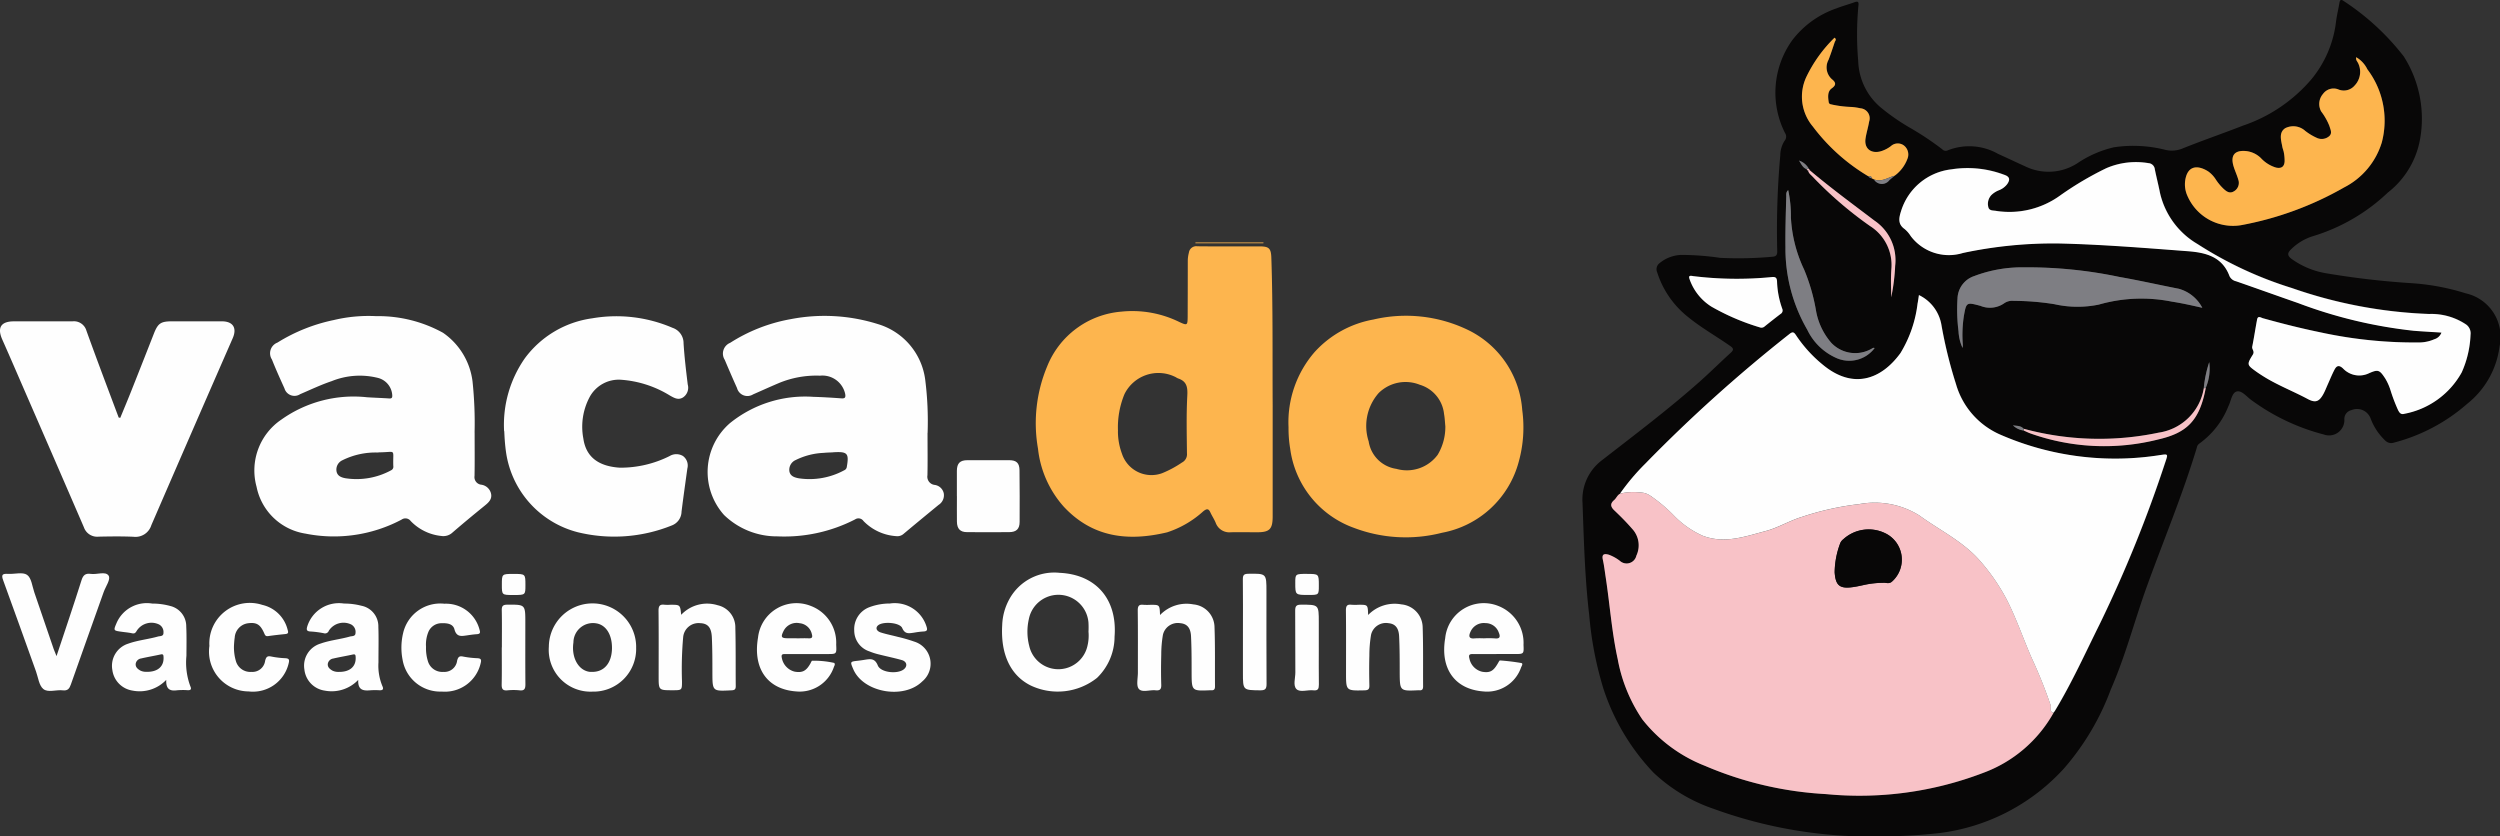 <svg xmlns="http://www.w3.org/2000/svg" xmlns:xlink="http://www.w3.org/1999/xlink" width="186.109" height="62.27" viewBox="0 0 186.109 62.27">
    <rect x="0" y="0" width="186.109" height="62.27" fill="#333333" stroke="none"/>
    <defs>
      <clipPath id="clip-path">
        <rect id="Rectángulo_2" data-name="Rectángulo 2" width="186.109" height="62.27" fill="none"/>
      </clipPath>
    </defs>
    <g id="Grupo_3" data-name="Grupo 3" clip-path="url(#clip-path)">
      <path id="Trazado_44" data-name="Trazado 44" d="M139.831,62.269a34.129,34.129,0,0,1-12.242-2.049,12.251,12.251,0,0,1-4.5-2.706,16.5,16.5,0,0,1-3.726-6.249,26.209,26.209,0,0,1-1.054-5.46c-.328-2.777-.4-5.567-.5-8.356a3.661,3.661,0,0,1,1.463-3.2c2.456-1.909,4.941-3.782,7.269-5.848.784-.7,1.527-1.436,2.3-2.138.256-.232.2-.342-.056-.519-1.022-.716-2.113-1.329-3.085-2.118a6.912,6.912,0,0,1-2.33-3.343.572.572,0,0,1,.181-.7,2.679,2.679,0,0,1,1.654-.607,20.248,20.248,0,0,1,2.835.218,27.955,27.955,0,0,0,3.892-.08c.3-.017.382-.141.371-.44a62.584,62.584,0,0,1,.228-7.114,2.034,2.034,0,0,1,.325-1.087.469.469,0,0,0,.028-.57A6.681,6.681,0,0,1,133.418,3,6.978,6.978,0,0,1,136.692.631c.447-.178.915-.3,1.369-.466.27-.1.321,0,.286.252a23.269,23.269,0,0,0-.015,4.136,4.712,4.712,0,0,0,1.787,3.538,16.187,16.187,0,0,0,2.011,1.389,22.154,22.154,0,0,1,2.452,1.628.347.347,0,0,0,.4.091,4.34,4.34,0,0,1,3.756.253c.7.317,1.388.645,2.085.96a3.953,3.953,0,0,0,3.86-.283,8.124,8.124,0,0,1,2.687-1.165,9.731,9.731,0,0,1,3.864.2,2.093,2.093,0,0,0,1.3-.134c1.467-.588,2.965-1.1,4.435-1.676a11.561,11.561,0,0,0,5.136-3.494,8.268,8.268,0,0,0,1.792-4.2c.055-.476.173-.945.253-1.418.033-.2.088-.338.307-.175a18.286,18.286,0,0,1,4.491,4.138,8.638,8.638,0,0,1,1.225,6.072,6.468,6.468,0,0,1-2.413,4.057,13.952,13.952,0,0,1-5.6,3.255,3.952,3.952,0,0,0-1.607.974c-.288.276-.279.469.038.71a6.132,6.132,0,0,0,2.508,1.059,61.509,61.509,0,0,0,6.446.75,17.153,17.153,0,0,1,4.014.755,3.318,3.318,0,0,1,2.521,3.932,6.5,6.5,0,0,1-2.409,4.289,13.358,13.358,0,0,1-5.463,2.894.622.622,0,0,1-.635-.149,4.352,4.352,0,0,1-1.094-1.645,1.076,1.076,0,0,0-1.431-.626.669.669,0,0,0-.525.684,1.142,1.142,0,0,1-1.542,1.126,15.724,15.724,0,0,1-5.336-2.527c-.37-.248-.734-.751-1.109-.678-.391.076-.445.712-.645,1.1a6.236,6.236,0,0,1-2.176,2.792.455.455,0,0,0-.175.292c-1.054,3.491-2.458,6.857-3.7,10.28-.929,2.561-1.6,5.21-2.7,7.714a18.988,18.988,0,0,1-3.488,5.89,15.036,15.036,0,0,1-9.288,4.813,40.722,40.722,0,0,1-4.536.247M134.664,12.58a1.291,1.291,0,0,0-.74-.627c.164.238.269.524.563.641l.121.136c.051.189.209.294.332.427a28.576,28.576,0,0,0,4.27,3.671,3.426,3.426,0,0,1,1.585,3.223c-.055.786-.01,1.579-.01,2.081a14.637,14.637,0,0,0,.295-2.347,3.556,3.556,0,0,0-1.546-3.366c-1.628-1.236-3.276-2.446-4.838-3.766a.059.059,0,0,0-.033-.073m29.54,16.3a3.706,3.706,0,0,0,.263-1.923,8.657,8.657,0,0,0-.408,1.941,3.985,3.985,0,0,1-3.354,3.305,21.478,21.478,0,0,1-10.058-.289c-.221-.245-.523-.2-.8-.255a1.4,1.4,0,0,0,.81.391c.168.073.333.154.5.217a16.41,16.41,0,0,0,9.493.449c2.092-.48,3.087-1.346,3.551-3.836M139.1,13.128a.278.278,0,0,0,.239.141l.167.085a.689.689,0,0,0,1.135.076c.129-.122.271-.23.407-.345a2.723,2.723,0,0,0,.95-1.252.848.848,0,0,0-.255-.995.761.761,0,0,0-.97.04,2.335,2.335,0,0,1-.8.4c-.717.171-1.2-.238-1.092-.959.063-.426.2-.84.269-1.265a.748.748,0,0,0-.649-.989,4.529,4.529,0,0,0-.689-.1,7.93,7.93,0,0,1-1.384-.167c-.128-.035-.262-.019-.289-.2-.057-.373-.095-.79.228-1.018.348-.246.3-.436.049-.648a1.175,1.175,0,0,1-.288-1.478c.168-.433.311-.876.459-1.317.031-.093.165-.189-.013-.327a10.3,10.3,0,0,0-2.1,2.922,3.453,3.453,0,0,0,.492,3.7,14.264,14.264,0,0,0,4.133,3.7m13.778,39.935a1.821,1.821,0,0,0,.119-.157c1.258-2.082,2.258-4.3,3.338-6.471a95.888,95.888,0,0,0,4.881-12.056c.2-.59.205-.591-.407-.5a21.379,21.379,0,0,1-11.916-1.536,5.865,5.865,0,0,1-3.265-3.738,33.694,33.694,0,0,1-1.094-4.452,3.026,3.026,0,0,0-1.67-2.187c-.039.24-.064.435-.1.628a9.166,9.166,0,0,1-1.275,3.693c-1.438,1.976-3.523,2.712-5.743.894a9.906,9.906,0,0,1-2.014-2.2c-.152-.23-.243-.335-.519-.106a111.206,111.206,0,0,0-10.714,9.636,16.46,16.46,0,0,0-1.892,2.243c-.2.1-.272.331-.435.469-.318.27-.271.5.018.776.457.435.906.883,1.318,1.36a1.8,1.8,0,0,1,.318,2,.744.744,0,0,1-1.232.386,3.112,3.112,0,0,0-.826-.456c-.3-.081-.539-.076-.44.37s.148.885.216,1.328c.308,2.021.45,4.067.89,6.069a11.732,11.732,0,0,0,1.832,4.493,11.059,11.059,0,0,0,4.674,3.464,26.44,26.44,0,0,0,8.991,2.1,25.786,25.786,0,0,0,11.717-1.581,9.925,9.925,0,0,0,5.235-4.47m28.872-28.3a.81.81,0,0,1-.528.484,2.893,2.893,0,0,1-1.217.24,33.067,33.067,0,0,1-7.283-.759c-1.434-.295-2.852-.653-4.262-1.046-.152-.042-.372-.215-.432.1-.127.67-.226,1.345-.361,2.013-.042.209.2.342.042.6-.46.742-.436.759.255,1.261.161.117.329.226.5.332,1.058.671,2.23,1.118,3.33,1.706.566.3.842.218,1.163-.356.121-.217.209-.452.311-.678.171-.379.326-.766.517-1.134.154-.3.332-.394.644-.1a1.663,1.663,0,0,0,1.934.351c.683-.3.785-.247,1.211.4a4.065,4.065,0,0,1,.371.815,12.679,12.679,0,0,0,.588,1.536c.106.2.213.332.461.262a6.185,6.185,0,0,0,4.27-3.08,7.532,7.532,0,0,0,.657-2.8.806.806,0,0,0-.378-.8,4.647,4.647,0,0,0-2.7-.75,34.8,34.8,0,0,1-10.215-1.929,28.563,28.563,0,0,1-7.035-3.281,5.942,5.942,0,0,1-2.788-3.8c-.115-.587-.265-1.168-.385-1.754a.511.511,0,0,0-.482-.466,5.567,5.567,0,0,0-3.129.376,23.984,23.984,0,0,0-3.474,2.058,6.433,6.433,0,0,1-4.737,1.12c-.212-.04-.513.013-.577-.291a.961.961,0,0,1,.227-.884,1.721,1.721,0,0,1,.588-.37,1.394,1.394,0,0,0,.591-.446c.248-.35.179-.566-.231-.7a7.714,7.714,0,0,0-3.928-.4,4.443,4.443,0,0,0-3.741,3.107c-.155.49-.266.961.261,1.333a2.181,2.181,0,0,1,.457.526,3.555,3.555,0,0,0,3.89,1.259,32.227,32.227,0,0,1,7.135-.708c3.2.07,6.383.334,9.57.575,1.35.1,2.588.39,3.136,1.854a.711.711,0,0,0,.492.386c1.54.535,3.073,1.087,4.613,1.622a34.914,34.914,0,0,0,8.614,2.063c.673.055,1.348.089,2.058.135M175.4,4.258c-.05.2.072.306.136.431a1.472,1.472,0,0,1-.249,1.672,1.058,1.058,0,0,1-1.241.287.969.969,0,0,0-1.12.346A1.14,1.14,0,0,0,172.8,8.3a4.642,4.642,0,0,1,.611,1.081c.065.247.232.524-.009.746a.85.85,0,0,1-.892.151,4.136,4.136,0,0,1-.9-.536,1.324,1.324,0,0,0-1.493-.2c-.493.328-.3.9-.213,1.385.027.147.092.287.114.434a3.232,3.232,0,0,1,.056.643c-.02.4-.237.559-.638.469a2.5,2.5,0,0,1-1.127-.707,1.858,1.858,0,0,0-1.106-.523c-.848-.08-1.177.316-.928,1.14.1.333.255.651.349.986a.72.72,0,0,1-.32.868c-.333.209-.58-.01-.8-.208a3.879,3.879,0,0,1-.539-.649,2.182,2.182,0,0,0-.573-.618c-.729-.465-1.53-.5-1.715.644a2.081,2.081,0,0,0,.161,1.17,3.7,3.7,0,0,0,3.967,2.19,24.3,24.3,0,0,0,7.7-2.814,5.581,5.581,0,0,0,2.809-3.355,6.337,6.337,0,0,0-1.076-5.442,2.082,2.082,0,0,0-.834-.9M146.1,25.9a1.5,1.5,0,0,0,.02-.22,9.33,9.33,0,0,1,.074-2.138c.185-1.054.2-1.05,1.24-.772a1.853,1.853,0,0,0,1.8-.218,1.063,1.063,0,0,1,.668-.155,19.5,19.5,0,0,1,3.029.247,7.813,7.813,0,0,0,3.321.029,11.5,11.5,0,0,1,5.423-.219c.76.117,1.51.288,2.272.46a2.817,2.817,0,0,0-1.757-1.419c-1.468-.286-2.928-.617-4.4-.876a33.306,33.306,0,0,0-7.134-.718,10.065,10.065,0,0,0-3.711.657,1.818,1.818,0,0,0-1.223,1.666,12.818,12.818,0,0,0,.076,2.44,3.311,3.311,0,0,0,.3,1.235m-20.052-5.341c-.37-.084-.32.074-.244.287a3.934,3.934,0,0,0,1.6,1.981,17.035,17.035,0,0,0,3.607,1.547.35.35,0,0,0,.367-.076c.389-.311.782-.617,1.176-.922a.3.3,0,0,0,.13-.383,6.612,6.612,0,0,1-.39-2.047c-.017-.258-.106-.341-.37-.318a26.673,26.673,0,0,1-5.872-.069m7.074-6.4c-.176.144-.142.319-.146.478-.035,1.261-.075,2.52-.06,3.783a12.031,12.031,0,0,0,1.627,6.139,4.33,4.33,0,0,0,2.13,2.084,2.358,2.358,0,0,0,2.88-.724c-.09-.052-.155.011-.225.049a2.45,2.45,0,0,1-3-.441,4.942,4.942,0,0,1-1.129-2.351,14.085,14.085,0,0,0-.892-3.1,10.243,10.243,0,0,1-.985-3.878,9.14,9.14,0,0,0-.2-2.037" fill="#080707"/>
      <path id="Trazado_45" data-name="Trazado 45" d="M152.874,53.064a9.926,9.926,0,0,1-5.235,4.47,25.786,25.786,0,0,1-11.717,1.581,26.438,26.438,0,0,1-8.991-2.1,11.06,11.06,0,0,1-4.674-3.464,11.734,11.734,0,0,1-1.832-4.493c-.44-2-.582-4.047-.89-6.069-.068-.444-.119-.891-.216-1.328s.139-.451.44-.369a3.109,3.109,0,0,1,.826.456.744.744,0,0,0,1.232-.386,1.8,1.8,0,0,0-.318-2c-.412-.477-.86-.926-1.318-1.36-.289-.275-.336-.506-.018-.776.163-.138.231-.367.435-.469a3.929,3.929,0,0,1,1.5-.093,1.35,1.35,0,0,1,.782.256,11.264,11.264,0,0,1,1.775,1.5,6.884,6.884,0,0,0,2.105,1.465c1.624.624,3.168.051,4.7-.354.918-.243,1.759-.767,2.67-1.045a21.092,21.092,0,0,1,4.3-.959,6.247,6.247,0,0,1,4.464.854c1.565,1.136,3.351,1.974,4.628,3.507a14.9,14.9,0,0,1,1.865,2.738c.727,1.419,1.233,2.929,1.872,4.383a34.81,34.81,0,0,1,1.4,3.486c.058.185-.118.491.22.572m-12.691-9.678c.2-.027.443.115.672-.1a2.182,2.182,0,0,0-.574-3.617,2.8,2.8,0,0,0-3.065.481.7.7,0,0,0-.215.268,6.29,6.29,0,0,0-.424,2.187c.068.992.38,1.24,1.358,1.1.279-.039.555-.1.831-.161a6.615,6.615,0,0,1,1.418-.157" fill="#f8c2c7"/>
      <path id="Trazado_46" data-name="Trazado 46" d="M152.874,53.064c-.337-.081-.161-.388-.22-.572a34.831,34.831,0,0,0-1.4-3.486c-.639-1.455-1.146-2.965-1.872-4.383a14.89,14.89,0,0,0-1.865-2.738c-1.277-1.533-3.063-2.371-4.628-3.507a6.247,6.247,0,0,0-4.464-.854,21.106,21.106,0,0,0-4.3.959c-.912.279-1.753.8-2.67,1.045-1.532.406-3.076.978-4.7.354a6.884,6.884,0,0,1-2.106-1.465,11.258,11.258,0,0,0-1.774-1.5,1.35,1.35,0,0,0-.782-.256,3.929,3.929,0,0,0-1.5.093,16.455,16.455,0,0,1,1.893-2.244,111.206,111.206,0,0,1,10.713-9.636c.276-.229.367-.125.519.106a9.9,9.9,0,0,0,2.014,2.2c2.22,1.818,4.305,1.083,5.743-.894a9.168,9.168,0,0,0,1.275-3.693c.04-.192.065-.388.1-.628a3.025,3.025,0,0,1,1.669,2.187,33.711,33.711,0,0,0,1.094,4.452,5.865,5.865,0,0,0,3.265,3.738,21.38,21.38,0,0,0,11.916,1.536c.612-.091.606-.089.407.5a95.858,95.858,0,0,1-4.881,12.056c-1.08,2.173-2.081,4.389-3.338,6.471a1.821,1.821,0,0,1-.119.157" fill="#fefefe"/>
      <path id="Trazado_47" data-name="Trazado 47" d="M181.747,24.76c-.71-.046-1.385-.08-2.058-.135a34.919,34.919,0,0,1-8.614-2.063c-1.54-.535-3.073-1.087-4.613-1.622a.711.711,0,0,1-.492-.386c-.548-1.464-1.786-1.752-3.136-1.854-3.187-.241-6.373-.5-9.57-.574a32.228,32.228,0,0,0-7.135.708,3.555,3.555,0,0,1-3.89-1.259,2.179,2.179,0,0,0-.457-.526c-.527-.372-.415-.843-.261-1.333a4.443,4.443,0,0,1,3.741-3.107,7.715,7.715,0,0,1,3.928.4c.41.134.478.35.231.7a1.4,1.4,0,0,1-.591.446,1.72,1.72,0,0,0-.588.37.961.961,0,0,0-.227.884c.064.3.365.251.577.291a6.432,6.432,0,0,0,4.736-1.121,23.985,23.985,0,0,1,3.474-2.058,5.567,5.567,0,0,1,3.129-.376.511.511,0,0,1,.482.466c.119.587.27,1.167.385,1.754a5.942,5.942,0,0,0,2.788,3.8,28.554,28.554,0,0,0,7.035,3.281,34.788,34.788,0,0,0,10.215,1.929,4.647,4.647,0,0,1,2.7.751.806.806,0,0,1,.378.8,7.532,7.532,0,0,1-.657,2.8,6.185,6.185,0,0,1-4.27,3.08c-.248.07-.356-.063-.461-.262A12.7,12.7,0,0,1,177.941,29a4.066,4.066,0,0,0-.371-.815c-.426-.652-.528-.7-1.211-.4a1.663,1.663,0,0,1-1.934-.351c-.312-.294-.49-.2-.644.1-.191.368-.346.755-.517,1.134-.1.227-.19.462-.311.678-.321.574-.6.658-1.163.356-1.1-.588-2.272-1.036-3.33-1.706-.169-.107-.336-.215-.5-.332-.691-.5-.715-.518-.255-1.261.16-.258-.084-.391-.042-.6.135-.668.234-1.344.361-2.013.06-.318.28-.145.432-.1,1.41.393,2.828.751,4.262,1.046a33.06,33.06,0,0,0,7.283.759,2.891,2.891,0,0,0,1.217-.239.81.81,0,0,0,.528-.484" fill="#fefefe"/>
      <path id="Trazado_48" data-name="Trazado 48" d="M175.4,4.258a2.082,2.082,0,0,1,.834.9,6.338,6.338,0,0,1,1.076,5.442,5.581,5.581,0,0,1-2.809,3.355,24.3,24.3,0,0,1-7.695,2.814,3.7,3.7,0,0,1-3.967-2.19,2.083,2.083,0,0,1-.161-1.17c.185-1.148.986-1.109,1.715-.644a2.183,2.183,0,0,1,.573.618,3.879,3.879,0,0,0,.539.649c.216.2.462.417.8.208a.72.72,0,0,0,.32-.868c-.094-.335-.248-.653-.349-.986-.249-.823.08-1.22.928-1.14a1.857,1.857,0,0,1,1.106.523,2.5,2.5,0,0,0,1.127.707c.4.09.618-.072.638-.469a3.225,3.225,0,0,0-.056-.643c-.022-.147-.087-.287-.114-.434-.088-.489-.281-1.057.213-1.385a1.324,1.324,0,0,1,1.493.2,4.148,4.148,0,0,0,.9.536.85.85,0,0,0,.892-.151c.241-.223.074-.5.009-.746A4.64,4.64,0,0,0,172.8,8.3a1.14,1.14,0,0,1,.133-1.306.969.969,0,0,1,1.12-.346,1.058,1.058,0,0,0,1.241-.287,1.472,1.472,0,0,0,.249-1.672c-.064-.125-.187-.234-.136-.431" fill="#fdb54e"/>
      <path id="Trazado_49" data-name="Trazado 49" d="M146.1,25.9a3.311,3.311,0,0,1-.3-1.235,12.811,12.811,0,0,1-.076-2.44,1.818,1.818,0,0,1,1.223-1.666,10.066,10.066,0,0,1,3.711-.658,33.306,33.306,0,0,1,7.134.718c1.473.258,2.933.59,4.4.876a2.817,2.817,0,0,1,1.757,1.419c-.763-.172-1.512-.343-2.273-.46a11.494,11.494,0,0,0-5.423.219,7.815,7.815,0,0,1-3.321-.029,19.511,19.511,0,0,0-3.029-.247,1.062,1.062,0,0,0-.668.155,1.854,1.854,0,0,1-1.8.218c-1.045-.279-1.055-.283-1.24.771a9.331,9.331,0,0,0-.074,2.138,1.5,1.5,0,0,1-.02.22" fill="#7e7e83"/>
      <path id="Trazado_50" data-name="Trazado 50" d="M139.5,13.354l-.167-.085c-.015-.156-.112-.174-.239-.141a14.264,14.264,0,0,1-4.133-3.7,3.453,3.453,0,0,1-.492-3.7,10.3,10.3,0,0,1,2.1-2.922c.178.138.045.234.013.327-.148.441-.291.884-.459,1.317a1.175,1.175,0,0,0,.288,1.478c.249.212.3.4-.049.648-.323.228-.285.645-.228,1.018.027.18.161.164.289.2a7.931,7.931,0,0,0,1.384.167,4.529,4.529,0,0,1,.689.1.748.748,0,0,1,.649.989c-.071.425-.206.839-.269,1.265-.106.72.375,1.129,1.092.959a2.334,2.334,0,0,0,.8-.4.761.761,0,0,1,.97-.04.848.848,0,0,1,.255.994,2.725,2.725,0,0,1-.951,1.252c-.507.129-.972.5-1.542.269" fill="#fdb54e"/>
      <path id="Trazado_51" data-name="Trazado 51" d="M126.047,20.555a26.668,26.668,0,0,0,5.872.069c.264-.022.353.061.37.319a6.62,6.62,0,0,0,.39,2.047.3.3,0,0,1-.13.383c-.394.3-.787.61-1.176.922a.349.349,0,0,1-.367.076,17.035,17.035,0,0,1-3.607-1.547,3.936,3.936,0,0,1-1.6-1.981c-.076-.213-.126-.37.244-.287" fill="#fefefe"/>
      <path id="Trazado_52" data-name="Trazado 52" d="M133.121,14.153a9.14,9.14,0,0,1,.2,2.037,10.243,10.243,0,0,0,.985,3.878,14.085,14.085,0,0,1,.892,3.1,4.942,4.942,0,0,0,1.129,2.351,2.45,2.45,0,0,0,3,.441c.071-.038.136-.1.225-.048a2.359,2.359,0,0,1-2.88.723,4.33,4.33,0,0,1-2.13-2.084,12.031,12.031,0,0,1-1.627-6.139c-.015-1.263.025-2.522.06-3.783,0-.159-.03-.334.146-.478" fill="#7e7e83"/>
      <path id="Trazado_53" data-name="Trazado 53" d="M150.647,31.917a21.477,21.477,0,0,0,10.058.289,3.985,3.985,0,0,0,3.354-3.305l.145-.018c-.463,2.49-1.458,3.356-3.551,3.836a16.411,16.411,0,0,1-9.493-.449c-.172-.063-.336-.144-.5-.217l-.01-.136" fill="#f8c2c7"/>
      <path id="Trazado_54" data-name="Trazado 54" d="M134.7,12.653c1.562,1.321,3.21,2.531,4.838,3.767a3.556,3.556,0,0,1,1.546,3.366,14.633,14.633,0,0,1-.295,2.347c0-.5-.045-1.295.01-2.081a3.426,3.426,0,0,0-1.585-3.224,28.564,28.564,0,0,1-4.27-3.671c-.123-.133-.281-.238-.332-.427l.088-.077" fill="#f8c2c7"/>
      <path id="Trazado_55" data-name="Trazado 55" d="M164.2,28.883l-.145.018a8.655,8.655,0,0,1,.408-1.94,3.706,3.706,0,0,1-.263,1.923" fill="#7e7e83"/>
      <path id="Trazado_56" data-name="Trazado 56" d="M139.5,13.354c.57.233,1.035-.14,1.542-.269-.136.115-.278.223-.407.345a.689.689,0,0,1-1.135-.076" fill="#7e7e83"/>
      <path id="Trazado_57" data-name="Trazado 57" d="M134.487,12.595c-.294-.117-.4-.4-.563-.641a1.292,1.292,0,0,1,.739.627l-.177.014" fill="#7e7e83"/>
      <path id="Trazado_58" data-name="Trazado 58" d="M150.647,31.917l.01.136a1.4,1.4,0,0,1-.81-.391c.278.052.58.01.8.255" fill="#7e7e83"/>
      <path id="Trazado_59" data-name="Trazado 59" d="M139.1,13.128c.127-.033.224-.014.239.141a.278.278,0,0,1-.239-.141" fill="#7e7e83"/>
      <path id="Trazado_60" data-name="Trazado 60" d="M134.487,12.595l.177-.014a.06.06,0,0,1,.033.073l-.088.077-.121-.136" fill="#f8c2c7"/>
      <path id="Trazado_61" data-name="Trazado 61" d="M140.183,43.386a6.615,6.615,0,0,0-1.418.157c-.276.059-.552.122-.831.161-.978.137-1.29-.111-1.358-1.1A6.29,6.29,0,0,1,137,40.414a.7.7,0,0,1,.215-.268,2.8,2.8,0,0,1,3.065-.481,2.182,2.182,0,0,1,.574,3.617c-.229.219-.47.077-.672.1" fill="#080707"/>
      <path id="Trazado_62" data-name="Trazado 62" d="M94.742,30.3q0,4.07,0,8.139c0,.957-.228,1.186-1.167,1.185-.65,0-1.3-.015-1.948,0a1.08,1.08,0,0,1-1.132-.719c-.11-.259-.271-.5-.387-.752-.134-.3-.268-.294-.521-.1a7.406,7.406,0,0,1-2.7,1.575c-2.9.694-5.561.394-7.709-1.922A7.74,7.74,0,0,1,77.272,33.4a10.964,10.964,0,0,1,.68-6.118A6.515,6.515,0,0,1,83.471,23.2a7.927,7.927,0,0,1,4.336.777c.572.263.6.245.607-.387q.008-2.072.009-4.144a2.4,2.4,0,0,1,.082-.636.554.554,0,0,1,.632-.476c1.549.019,3.1.008,4.646.008.688,0,.837.156.86.837.126,3.708.077,7.417.1,11.125M83.223,32.1a4.761,4.761,0,0,0,.3,1.677A2.309,2.309,0,0,0,86.5,35.231a7.786,7.786,0,0,0,1.491-.8.687.687,0,0,0,.37-.688c-.014-1.43-.051-2.864.026-4.29.034-.631-.042-1.064-.677-1.278-.093-.032-.174-.1-.266-.137a2.816,2.816,0,0,0-3.733,1.3,6.46,6.46,0,0,0-.484,2.757" fill="#fdb54e"/>
      <path id="Trazado_63" data-name="Trazado 63" d="M35.333,32.206c0,1.126.013,2.173-.007,3.22a.569.569,0,0,0,.472.653.868.868,0,0,1,.761.687c.076.394-.179.638-.465.869-.814.661-1.622,1.329-2.415,2.014a.992.992,0,0,1-.818.251,3.675,3.675,0,0,1-2.287-1.112.49.49,0,0,0-.677-.107,10.763,10.763,0,0,1-7.164,1.042A4.4,4.4,0,0,1,19.1,36.24a4.573,4.573,0,0,1,1.855-5.01,9.276,9.276,0,0,1,6.373-1.656c.548.036,1.1.052,1.644.089.218.015.241-.082.227-.268a1.413,1.413,0,0,0-1.043-1.257,5.571,5.571,0,0,0-3.462.235c-.8.269-1.569.637-2.348.97a.776.776,0,0,1-1.172-.437c-.322-.709-.643-1.419-.93-2.142a.85.85,0,0,1,.406-1.258,12.859,12.859,0,0,1,4.2-1.681,11.157,11.157,0,0,1,3.149-.29,9.982,9.982,0,0,1,4.979,1.237,5.166,5.166,0,0,1,2.2,3.632,29.439,29.439,0,0,1,.152,3.8m-7.049,1.469c-.066,0-.132.011-.2.014a5.533,5.533,0,0,0-2.591.576.765.765,0,0,0-.439.82c.061.347.348.459.653.517a5.382,5.382,0,0,0,3.41-.589.291.291,0,0,0,.164-.323c-.042-1.311.25-1.029-1-1.015" fill="#fefefe"/>
      <path id="Trazado_64" data-name="Trazado 64" d="M69.049,32.232c0,1.186.015,2.168-.007,3.149a.616.616,0,0,0,.525.716.8.8,0,0,1,.691.63.846.846,0,0,1-.386.859c-.873.718-1.747,1.436-2.613,2.163a.7.7,0,0,1-.546.163,3.727,3.727,0,0,1-2.435-1.128.449.449,0,0,0-.621-.118,11.515,11.515,0,0,1-5.781,1.263A5.65,5.65,0,0,1,53.9,38.337a4.806,4.806,0,0,1,.434-6.832,8.889,8.889,0,0,1,6.224-1.962c.7.018,1.4.064,2.092.113.266.019.309-.086.271-.319a1.732,1.732,0,0,0-1.877-1.37,7.257,7.257,0,0,0-3.061.549c-.642.273-1.278.562-1.917.842a.8.8,0,0,1-1.2-.471q-.469-1.044-.913-2.1a.863.863,0,0,1,.4-1.264,12.394,12.394,0,0,1,4.525-1.767,13.208,13.208,0,0,1,6.457.365,4.984,4.984,0,0,1,3.546,4.184,24.6,24.6,0,0,1,.173,3.926m-7.066,1.444c-.215.012-.432.013-.646.037a5.175,5.175,0,0,0-2.1.531.794.794,0,0,0-.476.853c.074.361.392.455.715.513a5.406,5.406,0,0,0,3.365-.6.315.315,0,0,0,.194-.258c.173-.994.049-1.14-.951-1.085l-.1.006" fill="#fefefe"/>
      <path id="Trazado_65" data-name="Trazado 65" d="M95.923,31.81a7.973,7.973,0,0,1,1.949-5.61,7.756,7.756,0,0,1,4.372-2.414,10.621,10.621,0,0,1,7.134.823,7.193,7.193,0,0,1,3.943,5.916,9.575,9.575,0,0,1-.262,3.855,7.279,7.279,0,0,1-5.707,5.28,10.876,10.876,0,0,1-6.529-.353A7.272,7.272,0,0,1,96.046,33.4a9.056,9.056,0,0,1-.123-1.59m11.672-.094c-.03-.3-.04-.6-.094-.892a2.548,2.548,0,0,0-1.809-2.182,2.843,2.843,0,0,0-3.058.617,3.71,3.71,0,0,0-.745,3.6,2.435,2.435,0,0,0,2.061,2.044,2.85,2.85,0,0,0,3.074-1.044,4.024,4.024,0,0,0,.572-2.141" fill="#fdb54e"/>
      <path id="Trazado_66" data-name="Trazado 66" d="M8.951,31.11c.256-.622.517-1.242.766-1.866q.872-2.194,1.732-4.392c.307-.785.514-.932,1.365-.931,1.232,0,2.464,0,3.7,0,.839,0,1.142.5.81,1.258Q14.281,32.136,11.265,39.1a1.236,1.236,0,0,1-1.337.858c-.864-.037-1.731-.026-2.6-.007a1.044,1.044,0,0,1-1.083-.7Q4.061,34.2,1.861,29.151C1.3,27.862.745,26.57.173,25.285c-.4-.894-.108-1.363.87-1.363q2.172,0,4.345,0a.971.971,0,0,1,1.047.7c.778,2.161,1.593,4.309,2.4,6.461l.122.024" fill="#fefefe"/>
      <path id="Trazado_67" data-name="Trazado 67" d="M37.527,32.1a8.647,8.647,0,0,1,1.544-5.427,7.488,7.488,0,0,1,5-2.974,10.573,10.573,0,0,1,6,.707,1.2,1.2,0,0,1,.816,1.155c.063,1.024.187,2.044.311,3.063a.869.869,0,0,1-.349.96c-.358.225-.656.04-.972-.135a8,8,0,0,0-3.608-1.176,2.463,2.463,0,0,0-2.391,1.317,4.7,4.7,0,0,0-.452,3.054c.2,1.39,1.143,2.075,2.73,2.173a8.164,8.164,0,0,0,3.7-.87.961.961,0,0,1,.987,0,.88.88,0,0,1,.326.932c-.147,1.07-.3,2.14-.433,3.212a1.12,1.12,0,0,1-.732,1.028,11.437,11.437,0,0,1-7,.5,7.2,7.2,0,0,1-5.34-6.006c-.084-.6-.111-1.19-.125-1.514" fill="#fefefe"/>
      <path id="Trazado_68" data-name="Trazado 68" d="M74.608,46.525a4.3,4.3,0,0,1,.546-1.948,3.807,3.807,0,0,1,3.732-1.933c2.739.125,4.3,2,4.086,4.746a4.273,4.273,0,0,1-1.306,3.074,4.7,4.7,0,0,1-4.92.575c-1.476-.722-2.273-2.279-2.138-4.515m6.422.531a6.418,6.418,0,0,0,0-.7,2.244,2.244,0,0,0-4.444-.242,4.222,4.222,0,0,0,.035,1.977,2.221,2.221,0,0,0,4.342-.047,3.245,3.245,0,0,0,.071-.99" fill="#fefefe"/>
      <path id="Trazado_69" data-name="Trazado 69" d="M4.206,48.849c.65-1.959,1.275-3.794,1.858-5.643.125-.4.3-.54.7-.483.453.066,1.082-.215,1.317.123.186.269-.214.809-.362,1.226-.815,2.3-1.638,4.591-2.446,6.89-.107.305-.236.473-.6.429-.49-.06-1.1.19-1.449-.1-.322-.264-.381-.854-.543-1.305C1.866,47.728,1.067,45.461.236,43.2.075,42.767.193,42.7.6,42.721c.481.03,1.084-.155,1.413.072s.384.843.54,1.3C3.037,45.5,3.514,46.914,4,48.326c.047.137.107.268.21.523" fill="#fefefe"/>
      <path id="Trazado_70" data-name="Trazado 70" d="M26.661,50.621a2.733,2.733,0,0,1-2.5.789,1.775,1.775,0,0,1-1.5-1.564,1.716,1.716,0,0,1,1.207-1.937c.706-.251,1.458-.316,2.175-.521.154-.044.414,0,.422-.257a.632.632,0,0,0-.308-.635,1.3,1.3,0,0,0-1.678.458.3.3,0,0,1-.385.183,7.327,7.327,0,0,0-.988-.127c-.314-.016-.293-.17-.227-.393a2.469,2.469,0,0,1,2.735-1.686,5.027,5.027,0,0,1,1.282.161,1.559,1.559,0,0,1,1.27,1.576c.032.879.005,1.761.008,2.642a3.952,3.952,0,0,0,.287,1.753c.116.241.043.333-.215.323a5.084,5.084,0,0,0-.648,0c-.513.046-.969.026-.93-.767m-1.435-.6c.811.008,1.279-.4,1.244-1.085-.008-.153-.01-.255-.215-.209-.485.108-.977.187-1.46.3a.473.473,0,0,0-.4.4c-.021.244.147.382.347.5a.988.988,0,0,0,.482.093" fill="#fefefe"/>
      <path id="Trazado_71" data-name="Trazado 71" d="M12.38,50.607a2.728,2.728,0,0,1-2.531.8,1.782,1.782,0,0,1-1.485-1.53A1.728,1.728,0,0,1,9.54,47.918c.721-.26,1.49-.326,2.223-.534.149-.042.412,0,.405-.271a.638.638,0,0,0-.327-.624,1.3,1.3,0,0,0-1.67.483c-.09.156-.164.211-.345.171-.259-.057-.525-.077-.788-.115-.6-.085-.6-.085-.356-.658a2.454,2.454,0,0,1,2.653-1.438,4.994,4.994,0,0,1,1.33.177,1.553,1.553,0,0,1,1.2,1.529c.034.73.017,1.462.013,2.193a5.05,5.05,0,0,0,.289,2.25c.1.214.048.309-.19.3a5.188,5.188,0,0,0-.8.006c-.527.074-.839-.083-.8-.784m-1.447-.589c.811.008,1.279-.4,1.245-1.084-.008-.151-.007-.257-.214-.211-.485.108-.977.187-1.46.3a.473.473,0,0,0-.4.4c-.021.244.146.383.346.5a.986.986,0,0,0,.482.093" fill="#fefefe"/>
      <path id="Trazado_72" data-name="Trazado 72" d="M111.4,48.689c-.582,0-1.165.011-1.747,0-.284-.007-.336.08-.262.348a1.256,1.256,0,0,0,.953.972c.585.095.831-.043,1.181-.658.039-.069.1-.188.139-.185a15.888,15.888,0,0,1,1.578.19c.172.033.031.227-.01.338a2.674,2.674,0,0,1-2.813,1.778c-2.12-.162-3.217-1.7-2.833-3.965a2.886,2.886,0,0,1,3.945-2.4A2.946,2.946,0,0,1,113.416,48c.029.688.029.688-.668.688H111.4m-.909-1.17a7.016,7.016,0,0,1,.794.006c.417.048.4-.171.288-.437a1.044,1.044,0,0,0-.988-.7,1.08,1.08,0,0,0-1.12.653c-.153.332-.106.532.33.482a6.221,6.221,0,0,1,.7,0" fill="#fefefe"/>
      <path id="Trazado_73" data-name="Trazado 73" d="M60.148,48.689c-.566,0-1.132,0-1.7,0-.205,0-.3.03-.248.281A1.289,1.289,0,0,0,59.157,50c.584.1.868-.048,1.192-.641a.764.764,0,0,1,.095-.171,6.817,6.817,0,0,1,1.66.163c.094.115,0,.217-.033.321a2.688,2.688,0,0,1-2.8,1.8c-2.138-.152-3.233-1.694-2.842-4a2.876,2.876,0,0,1,3.92-2.368,2.925,2.925,0,0,1,1.9,2.88c.033.705.033.705-.65.705H60.148M59.3,47.52c.3,0,.6-.017.894,0s.3-.117.24-.326a1.035,1.035,0,0,0-.907-.8,1.086,1.086,0,0,0-1.2.587c-.22.446-.167.531.328.534.215,0,.431,0,.646,0" fill="#fefefe"/>
      <path id="Trazado_74" data-name="Trazado 74" d="M66.26,44.925a2.473,2.473,0,0,1,2.7,1.676c.088.264.1.4-.239.41a6.215,6.215,0,0,0-.692.089c-.349.046-.658.133-.864-.345-.179-.416-1.416-.509-1.786-.212-.221.177-.15.431.191.541.41.132.836.211,1.253.323a11.617,11.617,0,0,1,1.242.358,1.718,1.718,0,0,1,.586,2.968c-1.386,1.359-4.389.822-5.131-.918-.24-.562-.24-.56.34-.626.182-.02.363-.048.543-.077.407-.065.729-.106.943.426.22.547,1.516.669,1.964.266.267-.24.19-.564-.188-.669-.575-.161-1.162-.281-1.741-.428a4.8,4.8,0,0,1-.661-.216,1.635,1.635,0,0,1-1.128-1.549,1.746,1.746,0,0,1,1.06-1.714,4.306,4.306,0,0,1,1.606-.3" fill="#fefefe"/>
      <path id="Trazado_75" data-name="Trazado 75" d="M47.355,48.187a3.174,3.174,0,0,1-3.251,3.3,3.111,3.111,0,0,1-3.246-3.338,3.248,3.248,0,0,1,6.5.041m-1.8.049c.006-.984-.436-1.7-1.137-1.829a1.455,1.455,0,0,0-1.733,1.416c-.166,1.127.373,2.092,1.222,2.19.033,0,.066,0,.1,0,.943.046,1.542-.643,1.549-1.782" fill="#fefefe"/>
      <path id="Trazado_76" data-name="Trazado 76" d="M71.233,36.945c0-.632-.006-1.264,0-1.9.007-.563.235-.786.791-.787q1.548,0,3.1,0c.543,0,.767.209.772.75q.021,1.921.009,3.842c0,.525-.24.759-.77.764-1.048.01-2.1.008-3.146,0-.51,0-.745-.25-.752-.78-.008-.632,0-1.264,0-1.9" fill="#fefefe"/>
      <path id="Trazado_77" data-name="Trazado 77" d="M50.714,45.764a2.651,2.651,0,0,1,2.714-.708,1.68,1.68,0,0,1,1.313,1.682c.039,1.447.017,2.9.031,4.343,0,.246-.094.3-.323.309-1.414.072-1.41.078-1.416-1.313,0-.882,0-1.764-.041-2.644-.037-.737-.311-1.024-.878-1.043a1.149,1.149,0,0,0-1.255,1.027,26.877,26.877,0,0,0-.089,3.29c0,.677,0,.677-.7.677-1.038,0-1.038,0-1.038-1.033,0-1.631.01-3.263-.008-4.894,0-.353.1-.484.447-.437a3.348,3.348,0,0,0,.449,0c.713,0,.713,0,.789.74" fill="#fefefe"/>
      <path id="Trazado_78" data-name="Trazado 78" d="M86.366,45.777a2.731,2.731,0,0,1,2.474-.784,1.725,1.725,0,0,1,1.572,1.669c.055,1.479.024,2.962.037,4.443,0,.22-.086.3-.3.28a.321.321,0,0,0-.05,0c-1.39.06-1.385.06-1.391-1.331,0-.9,0-1.8-.044-2.694-.032-.635-.309-.925-.8-.968a1.138,1.138,0,0,0-1.29.855,8.82,8.82,0,0,0-.126,1.487c-.019.749-.023,1.5,0,2.247.012.344-.111.44-.428.407-.424-.045-.992.184-1.238-.1-.21-.245-.073-.793-.074-1.207,0-1.548.008-3.1-.01-4.644,0-.335.1-.452.422-.413a4.743,4.743,0,0,0,.549,0c.659,0,.659,0,.687.753" fill="#fefefe"/>
      <path id="Trazado_79" data-name="Trazado 79" d="M101.853,45.779a2.739,2.739,0,0,1,2.474-.786,1.739,1.739,0,0,1,1.582,1.715c.048,1.463.021,2.929.032,4.393,0,.215-.077.31-.292.284a.3.3,0,0,0-.05,0c-1.394.064-1.389.064-1.4-1.327,0-.9,0-1.8-.044-2.694-.032-.638-.306-.928-.794-.972a1.135,1.135,0,0,0-1.292.851,9.23,9.23,0,0,0-.128,1.537c-.02.749-.017,1.5,0,2.247.007.288-.091.359-.37.365-1.369.03-1.368.039-1.368-1.31,0-1.548.009-3.1-.008-4.644,0-.328.084-.459.417-.418a4.529,4.529,0,0,0,.549,0c.665,0,.665,0,.687.755" fill="#fefefe"/>
      <path id="Trazado_80" data-name="Trazado 80" d="M17.419,48.039a3.655,3.655,0,0,0,.136,1.152,1.114,1.114,0,0,0,1.16.827.953.953,0,0,0,1.023-.83c.076-.295.168-.376.465-.312A6.86,6.86,0,0,0,21.242,49c.278.017.316.112.248.377A2.732,2.732,0,0,1,18.5,51.472a2.964,2.964,0,0,1-2.911-3.384,3.013,3.013,0,0,1,3.938-3.058,2.509,2.509,0,0,1,1.888,1.864c.058.183.057.283-.161.306-.43.045-.86.089-1.288.153-.173.026-.224-.042-.286-.185-.3-.693-.579-.858-1.249-.766a1.146,1.146,0,0,0-.958,1.064c-.037.229-.045.462-.055.575" fill="#fefefe"/>
      <path id="Trazado_81" data-name="Trazado 81" d="M31.714,48.165a3.207,3.207,0,0,0,.134,1.032,1.115,1.115,0,0,0,1.164.821.951.951,0,0,0,1.018-.836c.077-.3.182-.365.47-.3A7.055,7.055,0,0,0,35.54,49c.29.016.305.129.24.383a2.733,2.733,0,0,1-2.894,2.1,2.844,2.844,0,0,1-2.914-2.359,4.684,4.684,0,0,1,.035-1.98,2.837,2.837,0,0,1,3.077-2.2,2.578,2.578,0,0,1,2.609,1.913c.072.234.065.338-.2.355-.248.015-.5.054-.742.09-.411.06-.768.13-.921-.455-.108-.413-.554-.468-.961-.453a1.061,1.061,0,0,0-.98.653,2.486,2.486,0,0,0-.173,1.124" fill="#fefefe"/>
      <path id="Trazado_82" data-name="Trazado 82" d="M92.529,47.056c0-1.314.009-2.628-.007-3.942,0-.306.085-.391.392-.4,1.365-.02,1.365-.03,1.365,1.318,0,2.3-.008,4.591.008,6.886,0,.371-.1.477-.474.473-1.285-.016-1.285,0-1.285-1.295Z" fill="#fefefe"/>
      <path id="Trazado_83" data-name="Trazado 83" d="M37.361,48.193c0-.914.012-1.829-.007-2.743-.006-.311.057-.432.4-.435,1.353-.009,1.353-.023,1.353,1.33,0,1.53-.008,3.059.006,4.589,0,.33-.062.5-.434.457a4.39,4.39,0,0,0-.9,0c-.368.038-.44-.121-.432-.454.02-.914.007-1.829.007-2.743" fill="#fefefe"/>
      <path id="Trazado_84" data-name="Trazado 84" d="M98.177,48.22c0,.914-.009,1.829.005,2.743,0,.308-.059.467-.413.427-.425-.049-.978.174-1.252-.087s-.084-.818-.087-1.244c-.011-1.53,0-3.059-.012-4.589,0-.336.071-.456.434-.456,1.324,0,1.324-.011,1.324,1.31v1.9" fill="#fefefe"/>
      <path id="Trazado_85" data-name="Trazado 85" d="M38.22,44.294c-.86,0-.86,0-.86-.761,0-.808,0-.808.863-.808.891,0,.891,0,.891.836,0,.733,0,.733-.893.733" fill="#fefefe"/>
      <path id="Trazado_86" data-name="Trazado 86" d="M97.317,42.725c.862,0,.862,0,.862.865,0,.7,0,.7-.773.7-.981,0-.981,0-.981-.889,0-.68,0-.68.892-.68" fill="#fefefe"/>
      <path id="Trazado_87" data-name="Trazado 87" d="M94.047,18.108H88.992c0-.019,0-.038,0-.057h5.069l-.014.057" fill="#fdb54e"/>
    </g>
  </svg>
  